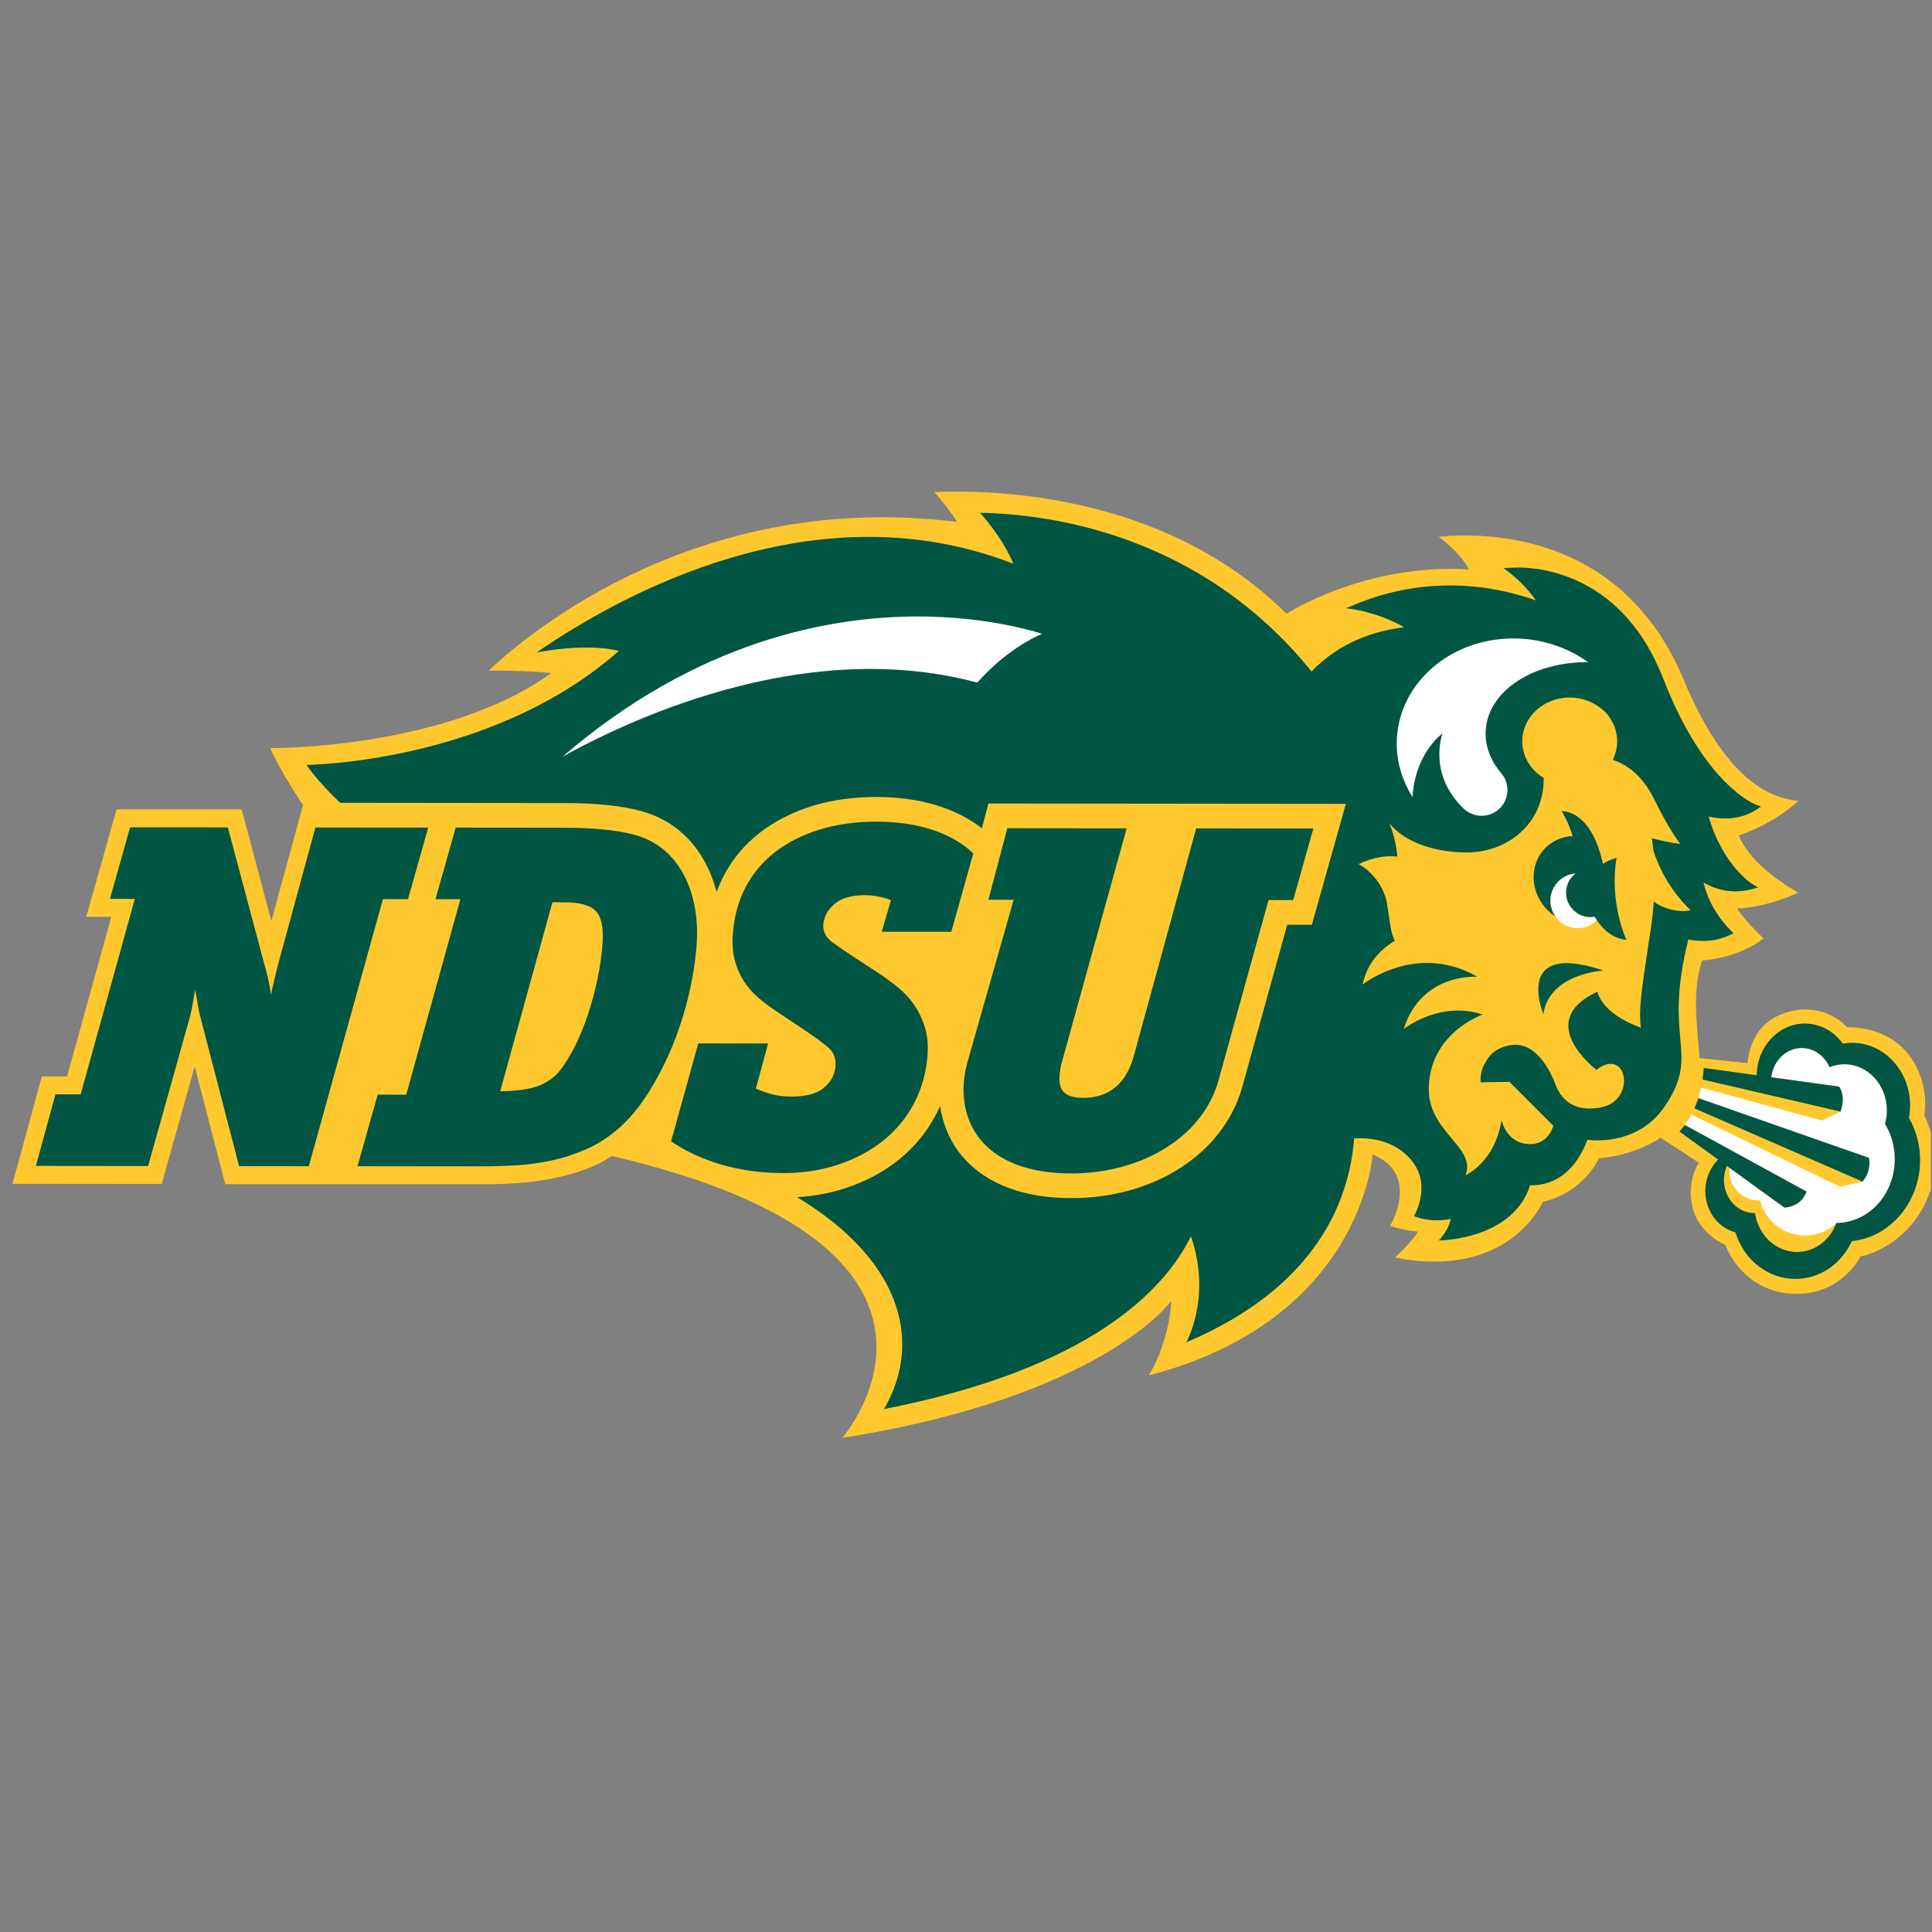 <svg width="201" height="201" viewBox="0 0 201 201" fill="none" xmlns="http://www.w3.org/2000/svg">
<rect x="0" y="0" width="201" height="201" fill="#808080" stroke="none"/>
<g clip-path="url(#clip0_15016_302868)">
<path d="M200.191 116.036C200.191 116.036 200.88 112.87 198.671 109.861C196.288 106.611 192.155 106.877 192.155 106.877C191.092 105.624 188.41 104.211 185.149 105.597C181.888 106.984 181.826 110.611 181.826 110.611L176.803 110.074C176.736 108.68 176.548 107.162 176.467 105.51C176.332 102.759 176.732 100.948 177.076 99.936C181.337 99.54 183.47 97.621 183.47 97.621C182.168 96.397 181.281 95.327 180.693 94.523C184.056 94.364 187.084 92.868 187.084 92.868C181.804 89.863 180.909 86.927 180.909 86.927C184.148 85.753 186.089 84.269 187.097 83.311C183.287 83.009 179.011 79.935 175.171 70.734C168.803 55.469 154.765 55.346 149.679 55.845C152.17 57.723 152.827 59.246 152.827 59.246C142.008 58.567 133.838 63.853 133.838 63.853C121.408 51.482 103.781 50.917 97.209 51.187C98.687 52.848 99.585 54.302 99.585 54.302C72.705 50.944 54.968 65.868 50.846 69.768C54.466 69.72 57.362 70.019 57.362 70.019C46.32 77.989 28.131 77.831 28.131 77.831C29.089 80.168 31.526 83.744 31.526 83.744L28.236 95.822L25.14 84.206H12.13L8.977 95.382H11.58L6.98 111.988H4.352L1.297 123.16L16.825 123.176L20.256 110.936L23.433 123.201H50.796C60.093 123.201 63.629 120.258 63.629 120.258C104.822 129.872 87.627 149.589 87.627 149.589C114.692 145.329 121.859 135.353 121.859 135.353C121.58 139.878 119.528 143.091 119.528 143.091C141.736 137.312 142.804 120.11 142.804 120.11C147.86 122.185 144.619 127.539 144.619 127.539C146.005 128.028 147.536 128.135 147.536 128.135C146.73 129.399 145.12 130.83 145.12 130.83C157.054 133.184 160.507 125.043 160.507 125.043C164.812 124.034 166.347 120.511 166.347 120.511C170.397 120.134 172.751 118.363 172.751 118.363L176.744 120.967C176.744 120.967 175.406 122.881 176.096 125.658C176.786 128.433 179.526 129.521 179.526 129.521C179.939 130.886 182.176 134.613 186.914 134.613C191.653 134.613 193.554 130.731 193.554 130.731C193.554 130.731 197.674 130.008 200.063 125.643C202.762 120.717 200.191 116.036 200.191 116.036Z" fill="#FFC82E"/>
<path d="M196.145 116.983L196.109 116.925L196.128 116.861C196.246 116.417 196.304 115.967 196.304 115.525C196.304 112.877 194.321 110.722 191.882 110.722C191.404 110.722 190.932 110.808 190.47 110.976L190.335 111.026L190.272 110.897C189.718 109.747 188.634 109.034 187.444 109.034C185.815 109.034 184.471 110.364 184.275 112.076L191.313 113.048C191.313 113.048 192.088 113.851 191.481 115.652L189.539 116.577L176.97 113.143C176.862 113.662 176.718 114.172 176.538 114.672L193.734 121.197L193.775 122.938L191.421 123.464L175.964 115.962C175.764 116.334 175.54 116.696 175.282 117.044L187.943 123.968C187.337 125.638 185.643 125.637 185.643 125.637L179.952 121.516C179.94 121.63 179.929 121.744 179.929 121.86C179.929 123.534 181.288 124.889 182.961 124.889C183.012 124.889 183.057 124.877 183.108 124.874C183.627 126.978 185.521 128.537 187.785 128.537C189.04 128.537 190.179 128.058 191.035 127.274L191.047 127.242L191.152 127.24C194.502 127.14 197.125 124.218 197.125 120.586C197.125 119.31 196.785 118.062 196.145 116.983Z" fill="white"/>
<path d="M101.954 53.35C104.503 56.186 105.426 58.653 105.426 58.653C85.035 50.709 65.003 61.573 55.83 67.876C61.64 66.824 64.374 67.727 64.374 67.727C51.112 79.438 31.89 79.577 31.89 79.577C31.89 79.577 32.908 81.168 35.39 83.524L58.712 83.548C61.959 83.552 64.517 83.809 66.53 84.333C68.856 84.936 70.78 86.178 72.247 88.023C73.31 89.371 74.081 90.975 74.556 92.804L74.557 92.807C74.763 92.233 75.003 91.674 75.281 91.139C76.209 89.357 77.493 87.827 79.101 86.592C80.657 85.403 82.479 84.476 84.535 83.843C86.537 83.225 88.788 82.913 91.212 82.913C96.833 82.918 100.273 84.709 102.15 86.171L102.83 83.593L140.022 83.631L136.48 96.208L133.923 96.205L129.201 113.226C127.2 120.071 120.077 124.647 111.461 124.647C111.25 124.647 111.039 124.641 110.82 124.638C104.511 124.466 101.321 121.936 99.75 119.847C98.718 118.46 98.061 116.822 97.803 115.062C97.678 115.354 97.545 115.639 97.396 115.921C96.435 117.756 95.137 119.341 93.534 120.634C91.97 121.9 90.117 122.889 88.046 123.582C86.412 124.128 84.723 124.443 82.932 124.555C89.742 128.653 93.862 134.001 93.862 139.849C93.862 142.194 93.206 144.462 91.97 146.596C113.721 142.343 121.273 133.977 123.9 128.622C126.09 134.955 123.416 139.653 123.416 139.653C136.973 133.907 140.381 124.91 140.882 118.441C143.18 118.303 145.104 118.934 146.488 120.318C148.77 122.589 147.66 125.411 147.262 126.221L147.113 126.528L147.434 126.641C148.028 126.851 148.739 126.96 149.498 126.96C149.943 126.96 150.428 126.908 150.928 126.821C150.78 127.519 150.42 128.278 149.693 129.052C149.693 129.052 157.355 129.044 159.184 123.314C161.014 123.351 163.61 122.597 165.15 118.586C166.229 118.712 170.568 118.962 173.195 115.102C175.181 112.181 175.024 110.452 174.813 108.059C174.61 105.772 174.352 102.934 175.65 97.736C175.97 97.803 176.51 97.893 177.174 97.893C178.199 97.893 179.137 97.685 179.966 97.277L180.349 97.089L180.052 96.79C179.035 95.765 177.769 94.099 177.229 91.814C178.801 92.724 180.497 92.962 182.209 92.515L182.913 92.335L182.295 91.962C182.264 91.943 179.246 90.077 177.769 84.955C179.637 85.368 181.326 85.127 182.71 84.243L183.226 83.91L182.647 83.702C182.593 83.682 177.339 81.686 173.062 70.659C168.895 59.878 160.435 59.043 157.949 59.043C157.707 59.043 157.472 59.051 157.253 59.063L156.432 59.106L157.081 59.606C157.808 60.172 158.825 61.098 159.794 62.463C153.571 60.276 147.043 60.387 141.046 62.86L140.045 63.272L141.108 63.444C141.14 63.447 143.696 63.87 146.089 65.261C142.954 65.633 139.365 66.828 136.449 69.856C124.964 55.64 109.39 53.488 101.954 53.35ZM187.776 106.489C185.024 106.489 182.788 108.899 182.765 111.863L177.253 111.102C177.229 111.506 177.182 111.909 177.128 112.31L191.482 115.648C192.092 113.847 191.318 113.045 191.318 113.045L184.281 112.074C184.477 110.36 185.821 109.03 187.448 109.03C188.636 109.03 189.723 109.743 190.278 110.895L190.34 111.023L190.473 110.972C190.935 110.804 191.412 110.719 191.889 110.719C194.328 110.719 196.306 112.874 196.306 115.522C196.306 115.964 196.251 116.414 196.134 116.858L196.11 116.922L196.149 116.98C196.791 118.059 197.127 119.306 197.127 120.582C197.127 124.215 194.508 127.136 191.154 127.237L191.052 127.238L191.013 127.336C190.317 129.107 188.722 130.248 186.947 130.248C184.829 130.248 182.999 128.598 182.608 126.336L182.585 126.211L182.46 126.206C180.716 126.152 179.356 124.628 179.356 122.736C179.356 122.23 179.465 121.742 179.653 121.292L185.649 125.633C185.649 125.633 187.338 125.635 187.948 123.965L175.29 117.042C175.118 117.277 174.923 117.501 174.727 117.723L178.746 120.636C177.917 121.464 177.417 122.637 177.417 123.896C177.417 125.958 178.699 127.723 180.544 128.208C181.451 131.108 183.945 133.055 186.783 133.055C189.293 133.055 191.545 131.546 192.663 129.122C196.65 128.724 199.762 125.047 199.762 120.707C199.762 119.153 199.363 117.629 198.604 116.297C198.683 115.871 198.722 115.439 198.722 115.011C198.722 111.416 196.017 108.491 192.694 108.491C192.381 108.491 192.061 108.52 191.724 108.583C190.77 107.251 189.332 106.489 187.776 106.489ZM176.69 114.242C176.572 114.604 176.439 114.959 176.283 115.309L193.781 122.935C194.781 121.7 194.437 120.453 194.437 120.453L176.69 114.242Z" fill="#005643"/>
<path d="M172.006 88.475C171.968 88.033 171.915 87.607 171.849 87.203C172.823 87.47 173.818 87.668 174.798 87.809C173.749 86.322 172.889 84.764 172.148 83.242C170.915 80.711 169.29 79.546 167.784 79.057C167.79 79.038 167.797 79.017 167.804 78.998C168.085 78.425 168.245 77.791 168.245 77.121C168.245 76.289 167.998 75.51 167.575 74.837C167.301 74.339 166.942 73.966 166.547 73.691C165.68 72.993 164.55 72.568 163.308 72.568C160.582 72.568 158.37 74.608 158.37 77.121C158.37 78.715 159.259 80.115 160.601 80.928C160.67 85.603 156.929 88.685 152.583 88.685C149.028 88.685 145.992 87.49 144.523 85.625C144.523 85.625 145.195 86.998 145.379 89.116C144.226 88.987 142.88 89.173 141.338 89.899C141.338 89.899 143.819 91.097 144.325 94.137C144.604 95.812 144.654 97.039 145.121 97.869C143.663 98.744 142.235 100.161 141.758 102.433C141.758 102.433 147.333 97.963 153.707 101.624C153.707 101.624 147.908 101.14 146.038 107.054C146.038 107.054 149.803 104.06 154.247 105.55C154.247 105.55 148.649 107.483 148.649 113.331C148.649 117.845 153.636 119.347 152.464 122.286C153.983 121.448 155.654 119.802 156.227 116.551C156.227 116.551 156.722 119.028 159.201 119.028C160.515 119.028 161.252 118.165 161.607 117.132L157.042 112.552L154.039 112.595C153.999 111.712 154.214 111.052 154.531 110.556C154.875 109.854 155.619 108.956 157.238 108.723C159.994 108.326 161.481 111.958 161.728 112.571C161.973 113.181 162.77 115.906 166.533 115.215C170.302 114.52 169.311 108.822 166.089 111.298C166.089 111.298 159.448 106.295 166.188 103.173C166.188 103.173 166.555 105.426 170.714 106.915C170.392 104.809 171.039 101.457 171.737 96.682C171.886 95.67 171.986 94.715 172.051 93.809C173.991 95.153 175.892 94.708 175.892 94.708C173.697 92.563 172.581 90.266 172.006 88.475Z" fill="#FFC82E"/>
<path d="M95.473 64.137C86.2 64.137 72.452 66.726 58.52 78.728C63.709 75.834 76.527 69.593 90.547 69.593C94.425 69.593 98.162 70.07 101.673 71.012C103.698 68.757 105.949 67.052 108.397 65.933C106.708 65.405 101.97 64.137 95.473 64.137ZM157.144 66.425C150.913 66.555 145.745 70.933 145.338 76.669C145.182 78.924 145.792 81.071 146.949 82.912C147.254 78.271 150.076 76.3 150.076 76.3C150.076 76.3 148.489 80.473 152.265 84.115C152.703 84.538 153.297 84.817 153.954 84.865C155.432 84.968 156.722 83.855 156.823 82.374C156.878 81.633 156.628 80.95 156.174 80.43C155.048 79.097 154.454 77.547 154.572 75.919C154.853 71.856 159.536 68.841 165.22 68.891C163.328 67.529 160.983 66.64 158.41 66.457C157.98 66.427 157.566 66.416 157.144 66.425ZM163.93 90.862C162.601 90.963 161.483 91.987 161.311 93.359C161.123 94.925 162.233 96.352 163.797 96.548C164.696 96.66 165.548 96.329 166.143 95.74C166.064 95.617 165.978 95.502 165.9 95.365C165.666 95.406 165.423 95.425 165.165 95.394C163.774 95.216 162.781 93.95 162.953 92.555C163.039 91.853 163.406 91.26 163.93 90.862Z" fill="white"/>
<path d="M162.468 84.392C162.882 85.048 163.281 85.901 163.625 86.983C161.436 87.074 159.677 88.748 159.56 91.011C159.466 92.77 160.388 94.415 161.819 95.347C161.428 94.788 161.225 94.091 161.311 93.36C161.483 91.986 162.601 90.963 163.93 90.862C163.805 90.957 163.688 91.067 163.578 91.184C163.57 91.195 163.563 91.207 163.555 91.218C163.453 91.333 163.359 91.456 163.281 91.59C163.281 91.594 163.281 91.595 163.273 91.596C163.203 91.726 163.14 91.865 163.086 92.009C163.078 92.04 163.07 92.071 163.054 92.102C163.007 92.247 162.968 92.396 162.953 92.555C162.781 93.951 163.774 95.218 165.165 95.396C165.423 95.427 165.666 95.407 165.9 95.365C165.978 95.503 166.064 95.618 166.143 95.741C166.119 95.768 166.088 95.792 166.057 95.819C166.088 95.803 166.127 95.787 166.166 95.768C167.136 97.225 168.285 97.7 169.207 97.782C169.207 97.782 167.394 93.941 168.183 89.255C168.183 89.255 167.503 89.391 166.768 89.874C165.611 84.621 163 84.383 162.468 84.392ZM91.235 85.482C89.046 85.479 87.068 85.752 85.293 86.299C83.519 86.843 81.978 87.622 80.665 88.629C79.351 89.638 78.312 90.871 77.556 92.325C76.8 93.779 76.361 95.415 76.237 97.229C76.168 98.257 76.239 99.164 76.454 99.952C76.67 100.742 76.986 101.449 77.396 102.085C77.811 102.718 78.288 103.277 78.851 103.758C79.398 104.238 79.985 104.681 80.602 105.094L83.98 107.354C84.949 108.007 85.692 108.563 86.216 109.027C86.74 109.488 86.974 110.115 86.919 110.903C86.857 111.794 86.458 112.547 85.731 113.161C84.996 113.777 83.878 114.084 82.362 114.083C81.587 114.081 80.907 114.003 80.329 113.848C79.75 113.695 79.187 113.498 78.632 113.257L79.914 108.563L72.644 108.556L69.818 118.736C71.742 120.056 75.606 122.039 81.462 122.045C83.581 122.046 85.442 121.749 87.232 121.152C89.023 120.554 90.586 119.716 91.923 118.638C93.26 117.562 94.323 116.261 95.121 114.738C95.911 113.217 96.38 111.529 96.505 109.679C96.575 108.653 96.481 107.711 96.216 106.854C95.95 106 95.582 105.23 95.113 104.543C94.636 103.856 94.073 103.252 93.417 102.719C92.76 102.188 92.095 101.698 91.415 101.253L89.054 99.708C88.147 99.124 87.342 98.577 86.638 98.064C85.934 97.548 85.606 96.931 85.653 96.211C85.708 95.39 86.091 94.671 86.81 94.057C87.529 93.441 88.554 93.132 89.906 93.132C90.883 93.133 91.814 93.307 92.697 93.65L91.728 96.938L98.968 96.944L101.258 88.789C99.968 87.541 96.974 85.487 91.235 85.482ZM13.536 86.07L11.437 93.517L14.025 93.519L8.392 113.853L5.768 113.849L3.734 121.297L15.409 121.31L19.686 106.058C19.817 105.578 19.939 105.041 20.047 104.442C20.154 103.844 20.239 103.356 20.298 102.977C20.399 103.459 20.494 103.962 20.574 104.493C20.655 105.025 20.764 105.528 20.899 106.01L24.873 121.32L32.13 121.328L39.836 93.544L42.448 93.548L44.55 86.102L32.814 86.09L28.91 100.419C28.772 100.966 28.643 101.488 28.526 101.984C28.407 102.483 28.296 102.985 28.192 103.501C28.128 102.985 28.045 102.496 27.939 102.035C27.838 101.573 27.705 101.051 27.54 100.467L23.703 86.081L13.536 86.07ZM47.409 86.104L45.307 93.551L47.896 93.554L42.263 113.888L39.294 113.885L37.193 121.33L49.734 121.344C50.981 121.346 52.254 121.312 53.556 121.245C54.858 121.178 56.133 121.006 57.379 120.735C58.627 120.463 59.831 120.07 60.995 119.558C62.158 119.046 63.26 118.347 64.296 117.456C65.405 116.498 66.432 115.283 67.374 113.811C68.317 112.339 69.148 110.739 69.874 109.011C70.597 107.28 71.184 105.479 71.633 103.596C72.082 101.712 72.365 99.896 72.485 98.15C72.596 96.508 72.46 94.94 72.073 93.448C71.687 91.959 71.075 90.685 70.238 89.622C69.121 88.216 67.67 87.28 65.884 86.817C64.099 86.352 61.707 86.119 58.712 86.115L47.409 86.104ZM104.8 86.162L102.83 93.609L105.457 93.612L100.602 110.675C99.241 115.84 101.555 121.82 110.891 122.074C118.224 122.274 124.956 118.613 126.73 112.544L131.977 93.64L134.541 93.641L136.636 86.197L124.447 86.181L117.919 110C116.942 113.362 114.714 114.217 112.712 114.216C110.226 114.213 109.96 112.997 110.382 110.835L117.216 86.176L104.8 86.162ZM57.473 93.871L58.733 93.873C60.316 93.874 61.4 94.176 61.982 94.776C62.563 95.376 62.802 96.48 62.691 98.089C62.607 99.324 62.425 100.59 62.152 101.89C61.879 103.191 61.541 104.441 61.139 105.637C60.736 106.836 60.283 107.93 59.777 108.923C59.272 109.915 58.761 110.735 58.247 111.387C57.693 112.072 56.968 112.591 56.068 112.95C55.166 113.311 53.825 113.506 52.037 113.54L57.473 93.871ZM162.724 100.206C158.447 100.407 160.566 105.509 160.566 105.509C161.176 101.271 166.813 100.972 166.813 100.972C165.046 100.374 163.717 100.159 162.724 100.206Z" fill="#005643"/>
</g>
<defs>
<clipPath id="clip0_15016_302868">
<rect width="200" height="200" fill="white" transform="translate(0.879 0.43)"/>
</clipPath>
</defs>
</svg>

